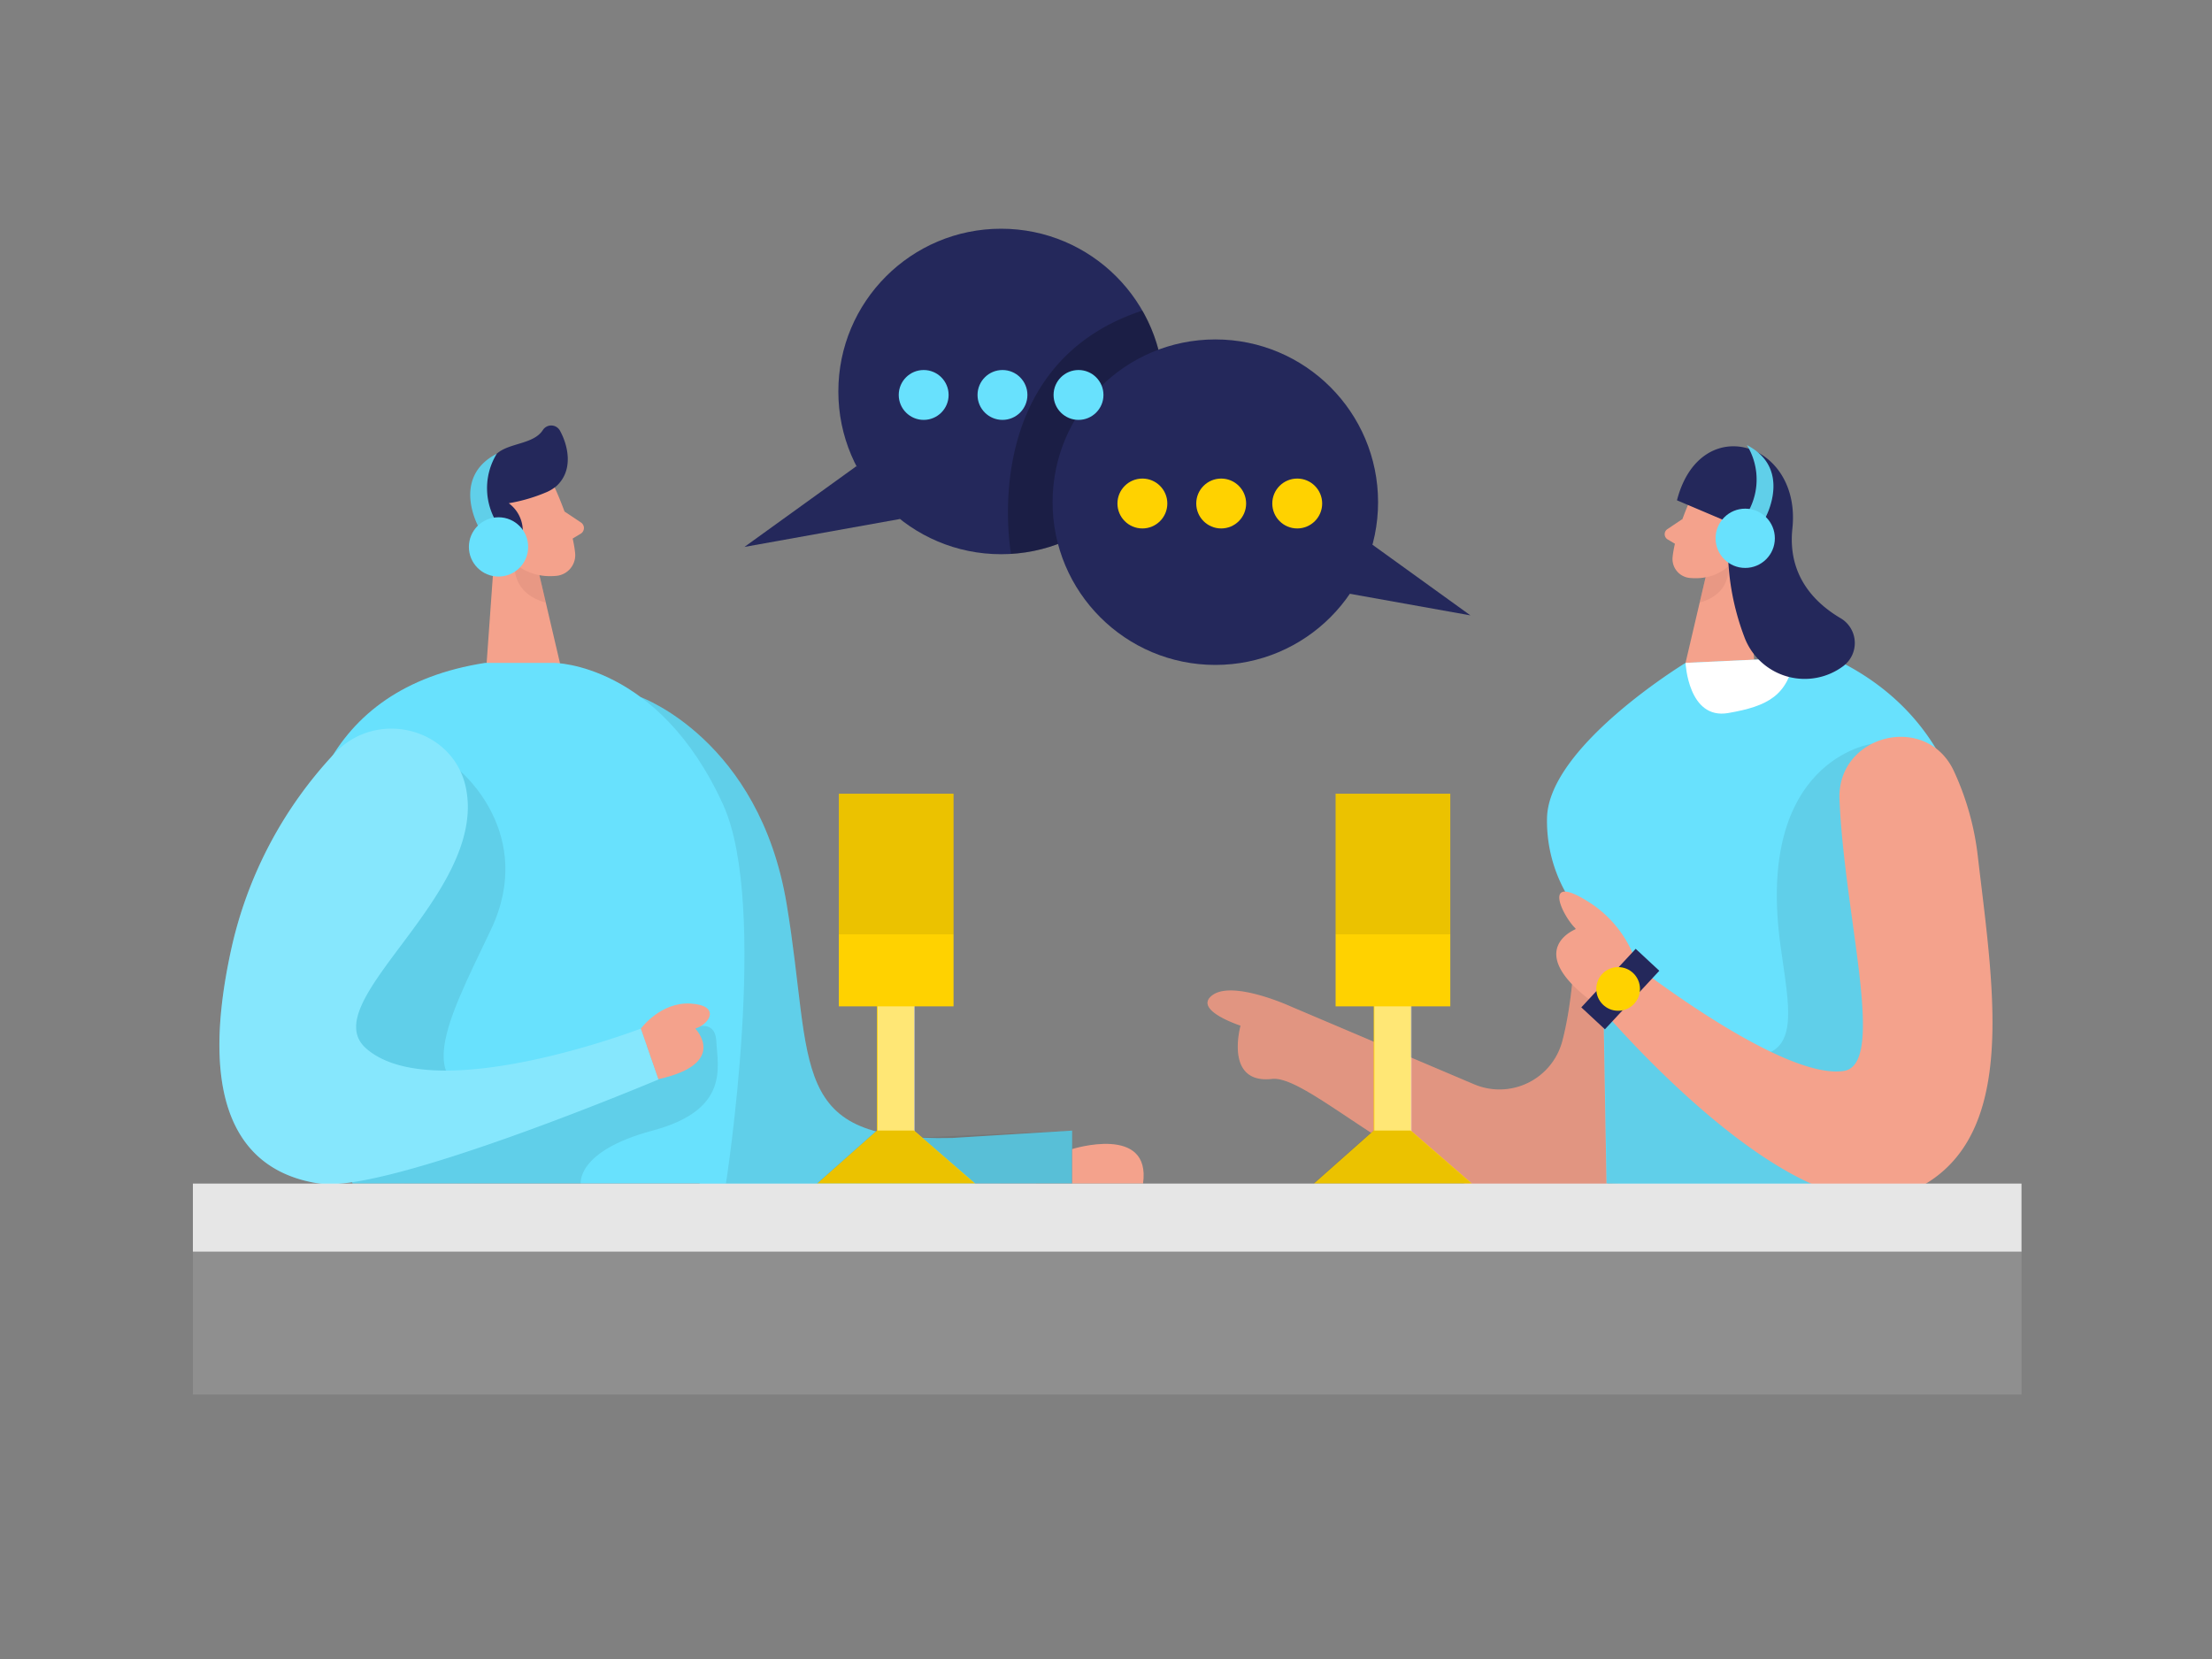 <svg id="Layer_1" data-name="Layer 1" xmlns="http://www.w3.org/2000/svg" viewBox="0 0 400 300"><rect x="0" y="0" width="400" height="300" fill="#808080" stroke="none"/><title>#32 podcast</title><path d="M299,132.09s-14.2,1.26-14.2,13.34c0,8.6,1.26,29.25-2.27,42.78a11.75,11.75,0,0,1-16,7.85l-33.26-14.12s-10.29-4.69-14-2,5.06,5.53,5.06,5.53-3,10.62,5.7,9.63,38.33,33.27,62.23,18S317.06,149.85,299,132.09Z" fill="#f4a28c"/><path d="M299,132.09s-14.2,1.26-14.2,13.34c0,8.6,1.26,29.25-2.27,42.78a11.75,11.75,0,0,1-16,7.85l-33.26-14.12s-10.29-4.69-14-2,5.06,5.53,5.06,5.53-3,10.62,5.7,9.63,38.33,33.27,62.23,18S317.06,149.85,299,132.09Z" opacity="0.08"/><path d="M115.89,126.08s21.41,7.68,26.36,37.38-.05,43,29.95,42.32l21.67-1.33V214l-67.34.11Z" fill="#68e1fd"/><path d="M115.89,126.08s21.41,7.68,26.36,37.38-.05,43,29.95,42.32l21.67-1.33V214l-67.34.11Z" opacity="0.08"/><path d="M100.29,88.13S103.49,94.9,104,100a3.76,3.76,0,0,1-3.37,4.13c-2.56.24-6.1-.19-8.25-3.61L88,95.16a6.72,6.72,0,0,1,.29-7.77C91.23,83.08,98.55,83.91,100.29,88.13Z" fill="#f4a28c"/><polygon points="89.68 96.39 87.93 120.85 101.48 120.86 97.42 103.5 89.68 96.39" fill="#f4a28c"/><path d="M98.66,89.07A30.2,30.2,0,0,1,92,91a6.24,6.24,0,0,1,2.38,6.43,5.1,5.1,0,0,1-5.06,4L86.1,92.36a7.63,7.63,0,0,1,1.27-7.72,29.8,29.8,0,0,1,2.46-2.59c2.22-2,6.66-1.67,8.34-4.29a1.8,1.8,0,0,1,3.09.12c1.43,2.59,2.53,7.09-.62,10A7.14,7.14,0,0,1,98.66,89.07Z" fill="#24285b"/><path d="M95.05,96.9s-1-2.68-3-1.72-.46,4.84,2.43,4.18Z" fill="#f4a28c"/><path d="M102.08,92.5l3,2a1.2,1.2,0,0,1-.05,2l-2.5,1.5Z" fill="#f4a28c"/><path d="M97.54,104a9.11,9.11,0,0,1-4.42-2.11s-.88,5.3,5.58,7.08Z" fill="#ce8172" opacity="0.31"/><path d="M305.89,89.84s-2.93,6.21-3.43,10.88a3.45,3.45,0,0,0,3.09,3.79c2.36.22,5.6-.17,7.58-3.31l4-4.91a6.15,6.15,0,0,0-.26-7.12C314.21,85.21,307.49,86,305.89,89.84Z" fill="#f4a28c"/><polygon points="315.63 97.42 317.24 119.87 304.8 119.87 308.53 103.95 315.63 97.42" fill="#f4a28c"/><path d="M304.25,93.85l-2.71,1.82a1.1,1.1,0,0,0,0,1.86l2.29,1.37Z" fill="#f4a28c"/><path d="M308.42,104.4a8.42,8.42,0,0,0,4.05-1.94s.81,4.86-5.12,6.5Z" fill="#ce8172" opacity="0.31"/><rect x="158.58" y="174.34" width="6.72" height="35.86" fill="#ffd200"/><rect x="158.7" y="174.34" width="6.72" height="35.86" fill="#fff" opacity="0.46"/><polygon points="158.58 204.44 147.77 214.03 176.35 214.03 165.3 204.44 158.58 204.44" fill="#ffd200"/><polygon points="158.46 204.44 147.65 214.03 176.23 214.03 165.19 204.44 158.46 204.44" opacity="0.08"/><path d="M87.74,119.87h12.44s18.92,0,30.59,25.65c8.36,18.37.5,68.51.5,68.51H63.77S28.72,129.05,87.74,119.87Z" fill="#68e1fd"/><rect x="151.69" y="143.53" width="20.74" height="38.45" fill="#ffd200"/><rect x="248.41" y="174.34" width="6.72" height="35.86" fill="#ffd200"/><rect x="248.53" y="174.34" width="6.72" height="35.86" fill="#fff" opacity="0.46"/><polygon points="248.41 204.44 237.6 214.03 266.18 214.03 255.13 204.44 248.41 204.44" fill="#ffd200"/><polygon points="248.29 204.44 237.48 214.03 266.06 214.03 255.01 204.44 248.29 204.44" opacity="0.08"/><rect x="241.52" y="143.53" width="20.74" height="38.45" fill="#ffd200"/><path d="M83.24,139.45S97,150.82,88.77,168.13s-16.62,32.07,6.28,29.81l28.72-11.5s5.5-3,5.75,1.75,2.5,12.5-11.5,16.25-13,9.7-13,9.7L63.77,214,52,185.19Z" opacity="0.08"/><path d="M84.29,142.68c-2.1-11-16.09-14.64-23.75-6.48a75.42,75.42,0,0,0-18.77,35.65c-6.67,30.67,3.66,40.35,16,42.18s61.33-18.84,61.33-18.84L115.89,186s-37.29,14.31-49.62,3.65C56.55,181.29,88,162,84.29,142.68Z" fill="#68e1fd"/><path d="M84.29,142.68c-2.1-11-16.09-14.64-23.75-6.48a75.42,75.42,0,0,0-18.77,35.65c-6.67,30.67,3.66,40.35,16,42.18s61.33-18.84,61.33-18.84L115.89,186s-37.29,14.31-49.62,3.65C56.55,181.29,88,162,84.29,142.68Z" fill="#fff" opacity="0.2"/><path d="M115.89,186s3.54-4.85,9-4.52,3.5,3.7.84,4.52c0,0,6.16,6.31-6.67,9.15Z" fill="#f4a28c"/><path d="M304.8,119.87s-24.8,15.07-25.05,28.07a26.45,26.45,0,0,0,4.9,15.87,30.41,30.41,0,0,1,5.21,12.63l.65,37.59,54.36,1.16s35.38-74-14.12-96.5Z" fill="#68e1fd"/><path d="M338.49,134.51S317.24,137.33,322,171.2c2.28,16.21,4.84,24.74-20.95,17L290,181.75l.56,32.28,54.36,1.16,8-23.41Z" opacity="0.08"/><path d="M304.8,119.87s.47,10.32,7.71,9.07,10.75-3.18,12-10Z" fill="#fff"/><path d="M303.25,90.47l9.43,4a45.71,45.71,0,0,0,2.9,21.09,11.65,11.65,0,0,0,17.73,4.9h0a5.21,5.21,0,0,0-.49-8.68c-4.71-2.78-9.6-7.75-8.7-16.21C325.79,79.86,307.45,74.22,303.25,90.47Z" fill="#24285b"/><path d="M332.64,144.58c-.5-11.73,15.65-15.82,20.66-5.2a50.17,50.17,0,0,1,4.38,15.71c2.92,24.91,7.64,52.49-13.07,60.76s-56.68-35.33-56.68-35.33l6.92-6.62s27.29,21.48,38.57,19.76C341.2,192.46,333.53,165.91,332.64,144.58Z" fill="#f4a28c"/><circle cx="181.03" cy="70.79" r="29.43" fill="#24285b"/><path d="M182.83,100.16s-6.37-34.09,23.75-44a29.91,29.91,0,0,1,2.9,7L191.32,98.37A29.27,29.27,0,0,1,182.83,100.16Z" opacity="0.24"/><circle cx="219.77" cy="90.81" r="29.43" fill="#24285b"/><path d="M312,95.84s1-2.47,2.76-1.58.42,4.44-2.24,3.84Z" fill="#f4a28c"/><path d="M295.42,172.81a20.81,20.81,0,0,0-7.32-9.17c-9.8-6.59-5.5,2.19-3.09,4.35,0,0-9.57,3.64,2.56,12.89Z" fill="#f4a28c"/><rect x="285.77" y="175.93" width="14.45" height="5.83" transform="translate(-37.44 271.8) rotate(-47.11)" fill="#24285b"/><path d="M193.87,207.79s14.33-4.52,12.83,6.24H193.87Z" fill="#f4a28c"/><polygon points="154.88 84.29 134.62 98.9 162.75 93.85 154.88 84.29" fill="#24285b"/><polygon points="245.64 96.67 265.9 111.28 237.76 106.24 245.64 96.67" fill="#24285b"/><circle cx="206.58" cy="91.05" r="4.51" fill="#ffd200"/><circle cx="220.83" cy="91.05" r="4.51" fill="#ffd200"/><circle cx="234.58" cy="91.05" r="4.51" fill="#ffd200"/><circle cx="167.03" cy="71.42" r="4.51" fill="#68e1fd"/><circle cx="181.28" cy="71.42" r="4.51" fill="#68e1fd"/><circle cx="195.03" cy="71.42" r="4.51" fill="#68e1fd"/><rect x="151.69" y="143.53" width="20.74" height="25.42" opacity="0.08"/><rect x="241.52" y="143.53" width="20.74" height="25.42" opacity="0.08"/><polygon points="166.66 205.68 193.87 204.45 193.87 214.03 176.35 214.03 166.66 205.68" opacity="0.08"/><path d="M86.53,95.25s-5-8.91,3.3-13.2A11.9,11.9,0,0,0,90.15,95Z" fill="#68e1fd"/><path d="M86.53,95.25s-5-8.91,3.3-13.2A11.9,11.9,0,0,0,90.15,95Z" opacity="0.08"/><circle cx="90.15" cy="98.9" r="5.36" fill="#68e1fd"/><path d="M319.2,93.69s5-8.91-3.3-13.2a11.89,11.89,0,0,1-.31,12.91Z" fill="#68e1fd"/><path d="M319.2,93.69s5-8.91-3.3-13.2a11.89,11.89,0,0,1-.31,12.91Z" opacity="0.08"/><circle cx="315.59" cy="97.34" r="5.36" fill="#68e1fd"/><circle cx="292.61" cy="178.83" r="3.95" fill="#ffd200"/><rect x="34.88" y="214.03" width="330.67" height="12.32" fill="#e6e6e6"/><rect x="34.88" y="226.34" width="330.67" height="25.84" fill="#a5a5a5" opacity="0.4"/></svg>